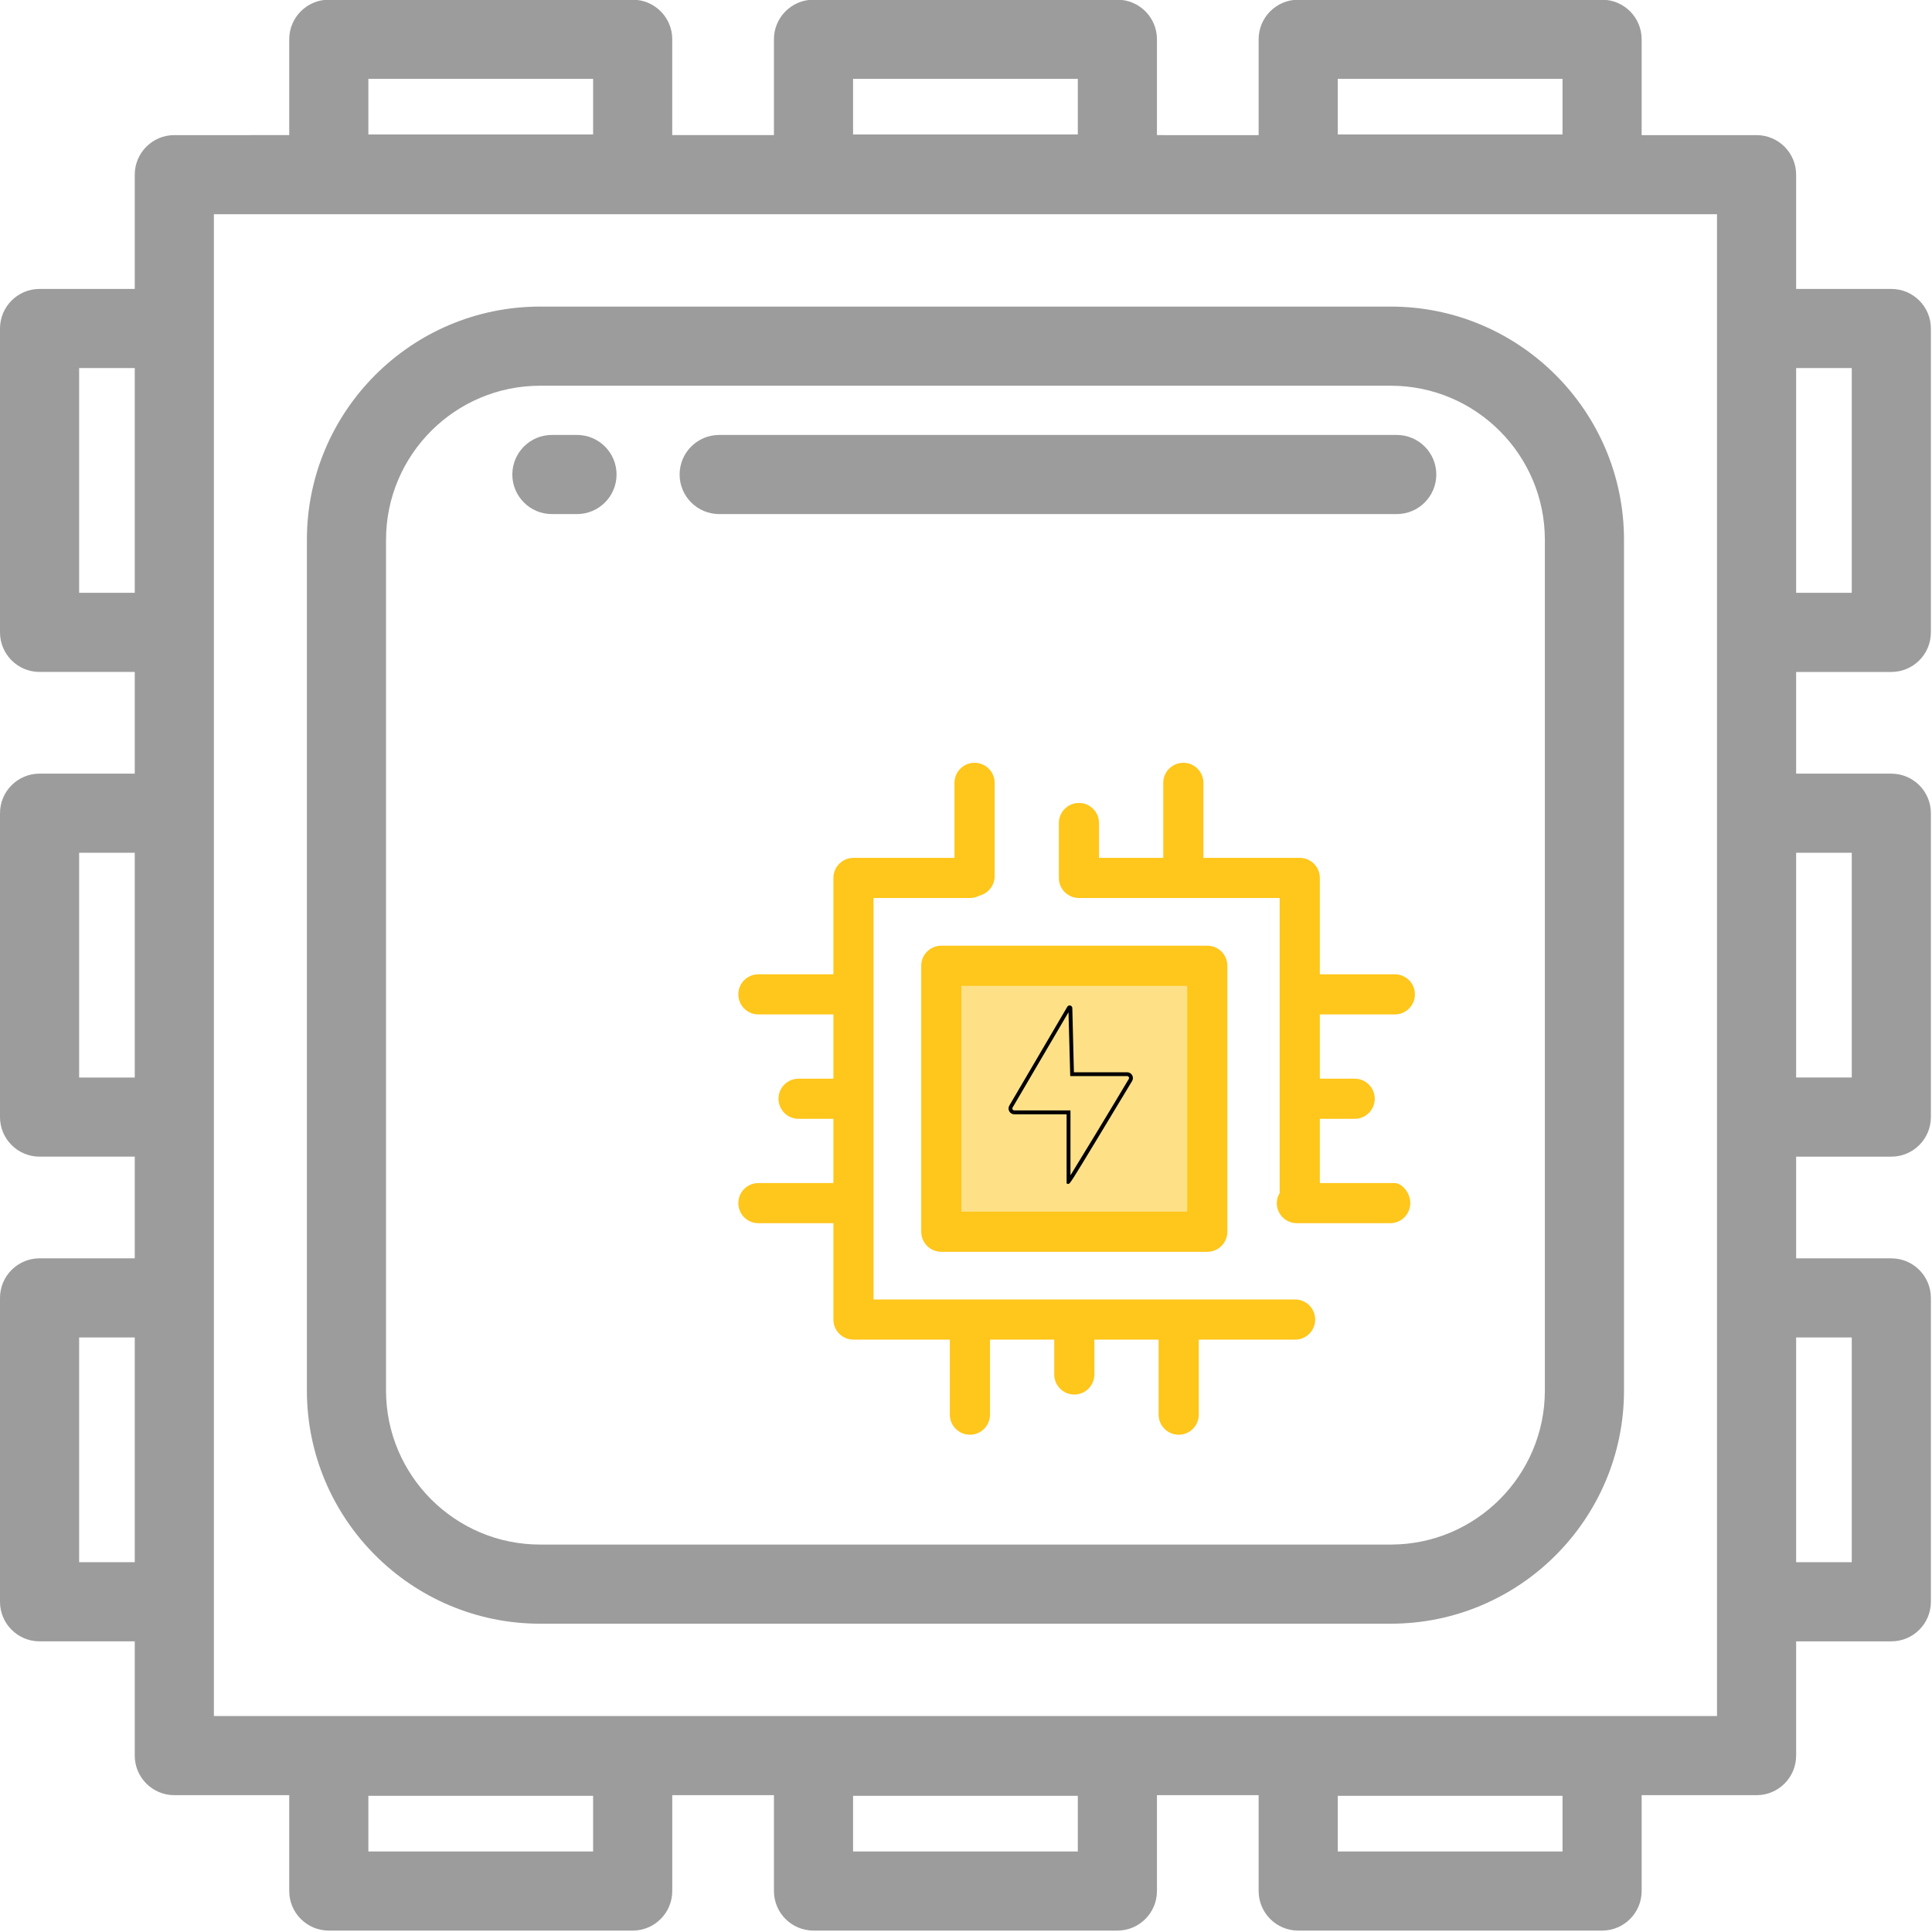 <svg viewBox="0 0 500 500" xmlns="http://www.w3.org/2000/svg">
  <defs></defs>
  <g transform="matrix(0, -0.976, 0.976, 0, 0, 499.634)" style="">
    <g>
      <path d="M368.787,81.377H143.213c-34.097,0-61.837,27.739-61.837,61.837v225.574c0,34.097,27.739,61.837,61.837,61.837h225.574
			c34.097,0,61.837-27.739,61.837-61.837V143.213C430.623,109.116,402.884,81.377,368.787,81.377z M409.64,368.787
			c0,22.527-18.327,40.853-40.853,40.853H143.213c-22.527,0-40.853-18.327-40.853-40.853V143.213
			c0-22.527,18.327-40.853,40.853-40.853h225.574c22.527,0,40.853,18.327,40.853,40.853V368.787z" style="fill: rgb(156, 156, 156);"></path>
    </g>
  </g>
  <g transform="matrix(0, -0.976, 0.976, 0, 0, 499.634)" style="">
    <g>
      <path d="M386.098,135.85c-5.794,0-10.492,4.698-10.492,10.492v6.654c0,5.794,4.698,10.492,10.492,10.492
			s10.492-4.698,10.492-10.492v-6.654C396.59,140.548,391.892,135.85,386.098,135.85z" style="fill: rgb(156, 156, 156);"></path>
    </g>
  </g>
  <g transform="matrix(0, -0.976, 0.976, 0, 0, 499.634)" style="">
    <g>
      <path d="M386.098,180.21c-5.794,0-10.492,4.698-10.492,10.492v179.659c0,5.794,4.698,10.492,10.492,10.492
			s10.492-4.698,10.492-10.492V190.702C396.59,184.908,391.892,180.21,386.098,180.21z" style="fill: rgb(156, 156, 156);"></path>
    </g>
  </g>
  <g transform="matrix(0, -0.976, 0.976, 0, 0, 499.634)" style="">
    <g>
      <path d="M501.508,178.256c5.794,0,10.492-4.698,10.492-10.492V87.187c0-5.794-4.698-10.492-10.492-10.492h-25.415V46.223
			c0-5.794-4.698-10.492-10.492-10.492h-30.296V10.492C435.305,4.698,430.607,0,424.813,0h-80.577
			c-5.794,0-10.492,4.698-10.492,10.492v25.239H306.78V10.492C306.78,4.698,302.082,0,296.289,0h-80.577
			c-5.794,0-10.492,4.698-10.492,10.492v25.239h-26.964V10.492C178.256,4.698,173.557,0,167.764,0H87.187
			c-5.794,0-10.492,4.698-10.492,10.492v25.239H46.399c-5.794,0-10.492,4.698-10.492,10.492v30.472H10.492
			C4.698,76.695,0,81.393,0,87.187v80.577c0,5.794,4.698,10.492,10.492,10.492h25.415v26.964H10.492
			C4.698,205.22,0,209.918,0,215.711v80.577c0,5.794,4.698,10.492,10.492,10.492h25.415v26.964H10.492
			C4.698,333.744,0,338.443,0,344.236v80.577c0,5.794,4.698,10.492,10.492,10.492h25.415v30.472c0,5.794,4.698,10.492,10.492,10.492
			h30.296v25.239c0,5.794,4.698,10.492,10.492,10.492h80.577c5.794,0,10.492-4.698,10.492-10.492v-25.239h26.964v25.239
			c0,5.794,4.698,10.492,10.492,10.492h80.577c5.794,0,10.492-4.698,10.492-10.492v-25.239h26.964v25.239
			c0,5.794,4.698,10.492,10.492,10.492h80.577c5.794,0,10.492-4.698,10.492-10.492v-25.239h30.296
			c5.794,0,10.492-4.698,10.492-10.492v-30.472h25.415c5.794,0,10.492-4.698,10.492-10.492v-80.577
			c0-5.794-4.698-10.492-10.492-10.492h-25.415V306.78h25.415c5.794,0,10.492-4.698,10.492-10.492v-80.577
			c0-5.794-4.698-10.492-10.492-10.492h-25.415v-26.964H501.508z M476.269,97.679h14.747v59.593h-14.747V97.679z M35.731,157.272
			H20.984V97.679h14.747V157.272z M35.731,285.797H20.984v-59.593h14.747V285.797z M35.731,414.321H20.984v-59.593h14.747V414.321z
			 M354.728,20.984h59.593v14.747h-59.593V20.984z M226.203,20.984h59.593v14.747h-59.593V20.984z M97.679,20.984h59.593v14.747
			H97.679V20.984z M157.272,491.016H97.679v-14.747h59.593V491.016z M285.797,491.016h-59.593v-14.747h59.593V491.016z
			 M414.321,491.016h-59.593v-14.747h59.593V491.016z M455.11,455.287H56.891v-0.001V56.714h398.22V455.287z M476.269,354.728
			h14.747v59.593h-14.747V354.728z M476.269,226.203h14.747v59.593h-14.747V226.203z" style="fill: rgb(156, 156, 156);"></path>
    </g>
  </g>
  <g transform="matrix(0, -0.643, 0.643, 0, 0, 329.234)" style=""></g>
  <g transform="matrix(0, -0.643, 0.643, 0, 0, 329.234)" style=""></g>
  <g transform="matrix(0, -0.643, 0.643, 0, 0, 329.234)" style=""></g>
  <g transform="matrix(0, -0.643, 0.643, 0, 0, 329.234)" style=""></g>
  <g transform="matrix(0, -0.643, 0.643, 0, 0, 329.234)" style=""></g>
  <g transform="matrix(0, -0.643, 0.643, 0, 0, 329.234)" style=""></g>
  <g transform="matrix(0, -0.643, 0.643, 0, 0, 329.234)" style=""></g>
  <g transform="matrix(0, -0.643, 0.643, 0, 0, 329.234)" style=""></g>
  <g transform="matrix(0, -0.643, 0.643, 0, 0, 329.234)" style=""></g>
  <g transform="matrix(0, -0.643, 0.643, 0, 0, 329.234)" style=""></g>
  <g transform="matrix(0, -0.643, 0.643, 0, 0, 329.234)" style=""></g>
  <g transform="matrix(0, -0.643, 0.643, 0, 0, 329.234)" style=""></g>
  <g transform="matrix(0, -0.643, 0.643, 0, 0, 329.234)" style=""></g>
  <g transform="matrix(0, -0.643, 0.643, 0, 0, 329.234)" style=""></g>
  <g transform="matrix(0, -0.643, 0.643, 0, 0, 329.234)" style=""></g>
  <rect x="243.683" y="250.012" style="fill: rgb(254, 225, 135);" width="68.931" height="68.931"></rect>
  <g transform="matrix(0.342, 0, 0, 0.342, 191.077, 196.803)" style="">
    <path style="fill:#FFC61B;" d="M354.876,371.827H153.604c-8.388,0-15.191-6.802-15.191-15.191V155.364
		c0-8.388,6.802-15.191,15.191-15.191h201.272c8.388,0,15.191,6.802,15.191,15.191v201.272
		C370.067,365.026,363.266,371.827,354.876,371.827z M168.795,341.445h170.891V170.555H168.795V341.445z"></path>
    <path style="fill:#FFC61B;" d="M421.337,407.906H102.334V104.094h72.915c2.576,0,4.999-0.647,7.124-1.777
		c6.646-1.621,11.584-7.598,11.584-14.742V16.95c0-8.388-6.802-15.191-15.191-15.191c-8.388,0-15.191,6.802-15.191,15.191v56.763
		H87.144c-8.388,0-15.191,6.802-15.191,15.191v72.915H15.191C6.802,161.818,0,168.621,0,177.009S6.802,192.2,15.191,192.2h56.763
		v48.61H45.591c-8.388,0-15.191,6.802-15.191,15.191s6.802,15.191,15.191,15.191h26.362v48.61H15.191
		C6.802,319.8,0,326.603,0,334.991s6.802,15.191,15.191,15.191h56.763v72.915c0,8.388,6.802,15.191,15.191,15.191h72.915v56.763
		c0,8.388,6.802,15.191,15.191,15.191c8.388,0,15.191-6.802,15.191-15.191v-56.763h48.61v26.362c0,8.388,6.802,15.191,15.191,15.191
		c8.388,0,15.191-6.802,15.191-15.191v-26.362h48.61v56.763c0,8.388,6.802,15.191,15.191,15.191s15.191-6.802,15.191-15.191v-56.763
		h72.915c8.388,0,15.191-6.802,15.191-15.191S429.726,407.906,421.337,407.906z"></path>
    <path style="fill:#FFC61B;" d="M496.809,319.8h-56.763v-48.61h26.362c8.388,0,15.191-6.802,15.191-15.191
		s-6.802-15.191-15.191-15.191h-26.362V192.2h56.763c8.388,0,15.191-6.802,15.191-15.191c0-8.388-6.802-15.191-15.191-15.191
		h-56.763V88.904c0-8.388-6.802-15.191-15.191-15.191h-72.915V16.95c0-8.388-6.802-15.191-15.191-15.191S321.56,8.562,321.56,16.95
		v56.763h-48.61V47.351c0-8.388-6.802-15.191-15.191-15.191s-15.191,6.802-15.191,15.191v40.223c0,0.225,0.024,0.444,0.033,0.665
		c-0.009,0.222-0.033,0.441-0.033,0.665c0,8.388,6.802,15.191,15.191,15.191h151.906v223.285c-1.429,2.241-2.189,4.835-2.189,7.612
		c0,8.388,6.802,15.191,15.191,15.191h70.624c8.388,0,15.191-6.802,15.191-15.191S501.68,319.8,496.809,319.8z"></path>
  </g>
  <g transform="matrix(0.17, 0, 0, 0.17, 131.53, 143.376)" style=""></g>
  <g transform="matrix(0.17, 0, 0, 0.17, 131.53, 143.376)" style=""></g>
  <g transform="matrix(0.17, 0, 0, 0.17, 131.53, 143.376)" style=""></g>
  <g transform="matrix(0.17, 0, 0, 0.17, 131.53, 143.376)" style=""></g>
  <g transform="matrix(0.17, 0, 0, 0.17, 131.53, 143.376)" style=""></g>
  <g transform="matrix(0.17, 0, 0, 0.17, 131.53, 143.376)" style=""></g>
  <g transform="matrix(0.17, 0, 0, 0.17, 131.53, 143.376)" style=""></g>
  <g transform="matrix(0.17, 0, 0, 0.17, 131.53, 143.376)" style=""></g>
  <g transform="matrix(0.17, 0, 0, 0.17, 131.53, 143.376)" style=""></g>
  <g transform="matrix(0.17, 0, 0, 0.17, 131.53, 143.376)" style=""></g>
  <g transform="matrix(0.17, 0, 0, 0.17, 131.53, 143.376)" style=""></g>
  <g transform="matrix(0.17, 0, 0, 0.17, 131.53, 143.376)" style=""></g>
  <g transform="matrix(0.17, 0, 0, 0.17, 131.53, 143.376)" style=""></g>
  <g transform="matrix(0.17, 0, 0, 0.17, 131.53, 143.376)" style=""></g>
  <g transform="matrix(0.17, 0, 0, 0.17, 131.53, 143.376)" style=""></g>
  <title>ONE-xicons</title>
  <path d="M 276.526 306.392 L 276.406 306.392 L 276.036 306.292 L 276.036 288.382 L 262.506 288.382 C 261.351 288.379 260.632 287.128 261.212 286.129 C 261.213 286.126 261.215 286.124 261.216 286.122 L 276.216 260.552 C 276.493 260.089 277.167 260.101 277.428 260.572 C 277.483 260.67 277.513 260.78 277.516 260.892 L 277.926 277.502 L 291.696 277.502 C 292.851 277.5 293.575 278.748 292.999 279.749 C 292.995 279.757 292.991 279.764 292.986 279.772 C 291.236 282.682 287.256 289.282 283.706 295.152 C 277.486 305.432 276.896 306.392 276.526 306.392 Z M 276.526 261.962 L 262.066 286.622 C 261.874 286.954 262.113 287.369 262.496 287.372 L 277.036 287.372 L 277.036 304.172 C 279.386 300.372 286.036 289.452 292.126 279.242 C 292.217 279.087 292.217 278.896 292.126 278.742 C 292.037 278.583 291.868 278.487 291.686 278.492 L 276.976 278.492 Z" style="stroke-width: 11px;"></path>
  <rect width="48" height="48" fill="none" transform="matrix(1, 0, 0, 1, 481.428, 224.794)"></rect>
</svg>